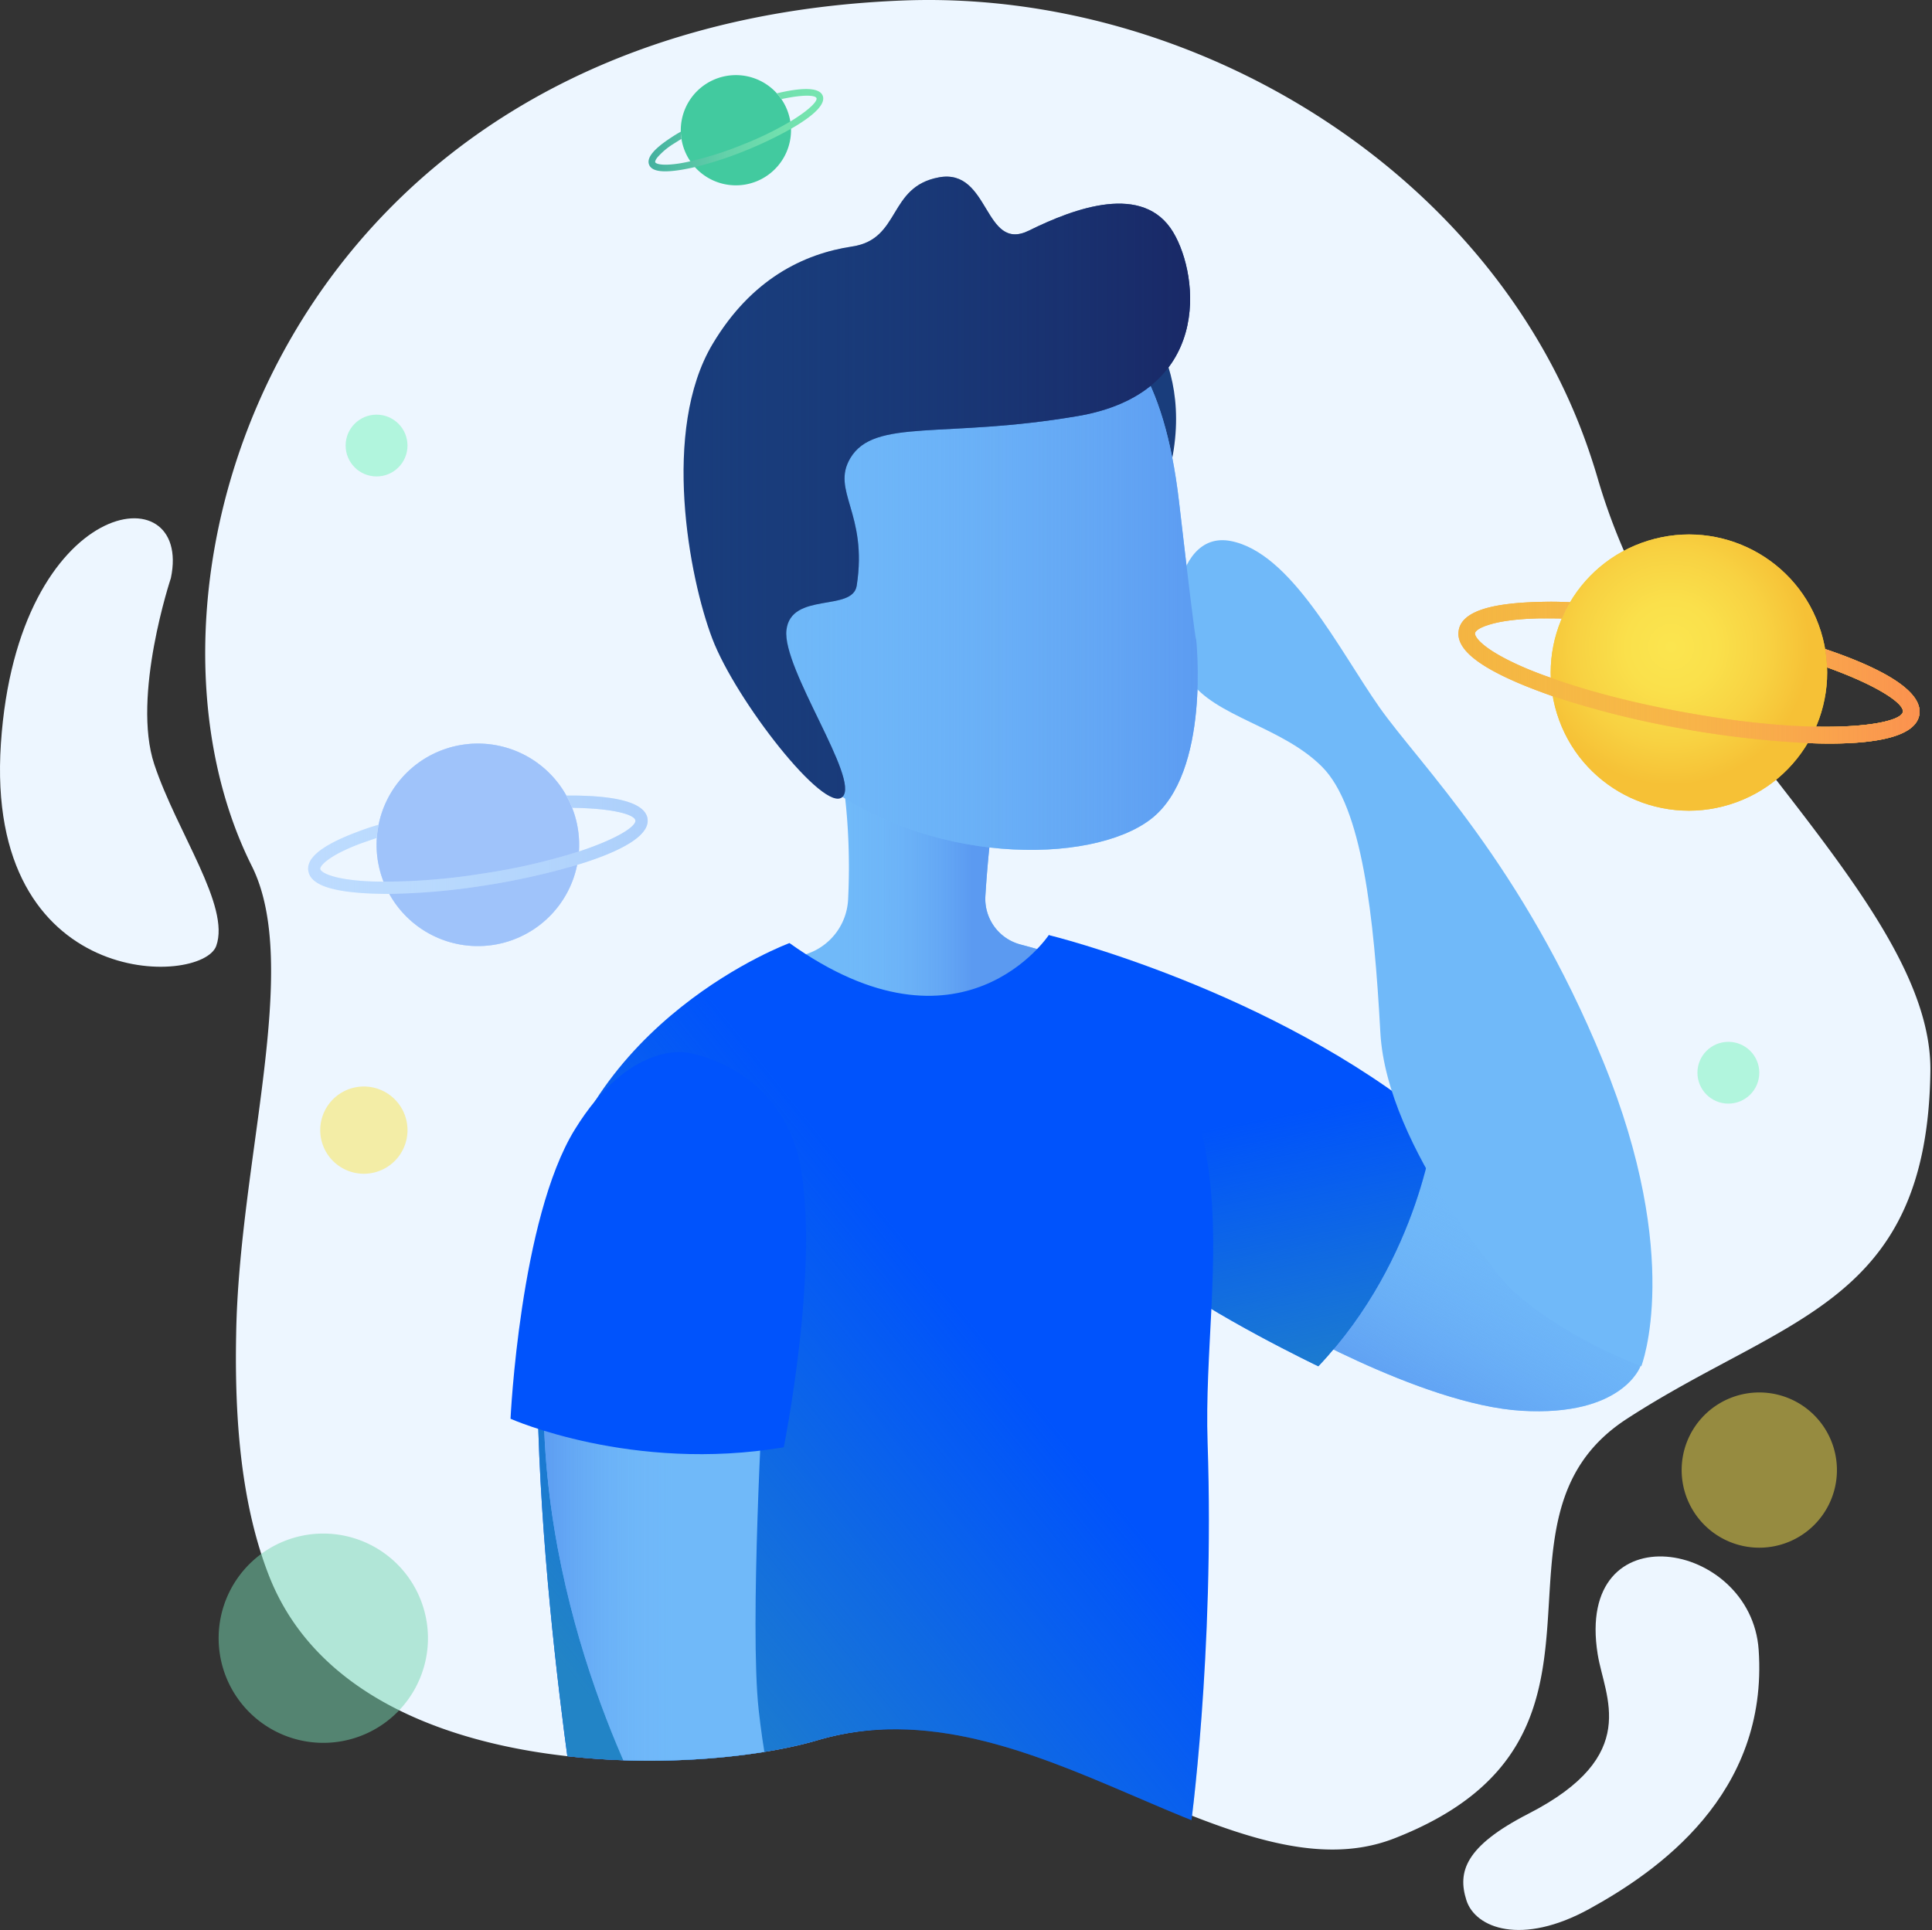 <svg id="Grupo_28" data-name="Grupo 28" xmlns="http://www.w3.org/2000/svg" xmlns:xlink="http://www.w3.org/1999/xlink" width="769.459" height="768.839" viewBox="0 0 769.459 768.839">
  <rect x="0" y="0" width="769.459" height="768.839" fill="#333333" stroke="none"/>
  <defs>
    <clipPath id="clip-path">
      <path id="Trazado_42" data-name="Trazado 42" d="M706.537,50.4S808.028,63.522,861.893,178.3s141.113,142.653,132.213,235.3S936.114,511.08,873.113,552.07s6.357,118.882-92.466,167.048c-61.827,30.128-143.892-64.566-229.918-39.074C501.3,694.688,365.1,698.082,332.386,614.457s63.432-182,49.189-247.6S294.522-19.36,706.537,50.4Z" transform="translate(-325.55 -40.529)" fill="none"/>
    </clipPath>
    <linearGradient id="linear-gradient" x1="0.656" y1="0.5" x2="0.239" y2="0.5" gradientUnits="objectBoundingBox">
      <stop offset="0" stop-color="#5b9af1"/>
      <stop offset="1" stop-color="#70b9f9" stop-opacity="0"/>
    </linearGradient>
    <linearGradient id="linear-gradient-2" x1="0.292" y1="0.985" x2="0.69" y2="0.356" xlink:href="#linear-gradient"/>
    <linearGradient id="linear-gradient-3" x1="0.661" y1="1.141" x2="0.536" y2="0.427" gradientUnits="objectBoundingBox">
      <stop offset="0" stop-color="#2284c6"/>
      <stop offset="1" stop-color="#2284c6" stop-opacity="0"/>
    </linearGradient>
    <linearGradient id="linear-gradient-4" x1="0.157" y1="0.955" x2="0.637" y2="0.481" xlink:href="#linear-gradient-3"/>
    <linearGradient id="linear-gradient-5" x1="-0.027" y1="0.5" x2="0.537" y2="0.5" xlink:href="#linear-gradient"/>
    <linearGradient id="linear-gradient-6" x1="1" y1="0.5" x2="0" y2="0.5" xlink:href="#linear-gradient"/>
    <linearGradient id="linear-gradient-7" x1="1" y1="0.5" x2="0" y2="0.5" gradientUnits="objectBoundingBox">
      <stop offset="0" stop-color="#192765"/>
      <stop offset="1" stop-color="#193d7c" stop-opacity="0"/>
    </linearGradient>
    <radialGradient id="radial-gradient" cx="66.886" cy="51.352" r="54.954" gradientTransform="matrix(0.466, -0.886, -0.887, -0.466, 81.259, 134.543)" gradientUnits="userSpaceOnUse">
      <stop offset="0.005" stop-color="#fbe54f"/>
      <stop offset="0.327" stop-color="#fae04b"/>
      <stop offset="0.687" stop-color="#f8d242"/>
      <stop offset="1" stop-color="#f6c136"/>
    </radialGradient>
    <linearGradient id="linear-gradient-8" x1="1" y1="0.5" x2="0" y2="0.5" gradientUnits="objectBoundingBox">
      <stop offset="0" stop-color="#fb904f"/>
      <stop offset="1" stop-color="#fbd74f" stop-opacity="0"/>
    </linearGradient>
    <radialGradient id="radial-gradient-2" cx="-646.104" cy="1608.434" r="21.982" gradientTransform="matrix(-0.928, 0.37, 0.369, 0.927, -2540.988, 490.713)" gradientUnits="userSpaceOnUse">
      <stop offset="0.005" stop-color="#76e5b0"/>
      <stop offset="0.268" stop-color="#71e2ae"/>
      <stop offset="0.563" stop-color="#63dbaa"/>
      <stop offset="0.872" stop-color="#4dcfa2"/>
      <stop offset="1" stop-color="#42ca9f"/>
    </radialGradient>
    <linearGradient id="linear-gradient-9" x1="1" y1="0.5" x2="0" y2="0.5" gradientUnits="objectBoundingBox">
      <stop offset="0.005" stop-color="#76e5b0"/>
      <stop offset="0.26" stop-color="#71e0ae"/>
      <stop offset="0.546" stop-color="#64d2aa"/>
      <stop offset="0.846" stop-color="#4fbca3"/>
      <stop offset="1" stop-color="#42ae9f"/>
    </linearGradient>
    <radialGradient id="radial-gradient-3" cx="-1157.323" cy="106.639" r="40.385" gradientTransform="matrix(-0.999, 0, 0, 0.998, -3099.733, 0.065)" gradientUnits="userSpaceOnUse">
      <stop offset="0" stop-color="#70b9f9" stop-opacity="0"/>
      <stop offset="1" stop-color="#5894f5"/>
    </radialGradient>
  </defs>
  <g id="Grupo_17" data-name="Grupo 17" transform="translate(0 0)">
    <path id="Trazado_21" data-name="Trazado 21" d="M351.035,660.479c32.688,83.59,168.876,80.224,218.343,65.58,85.984-25.471,165.826,64.081,229.9,39.054,101.859-39.789,29.458-126.01,92.459-167.048,63.008-40.969,119.715-45.369,120.993-138.482.646-46.688-49.794-98.241-93.98-158.872a245.509,245.509,0,0,1-38.24-76.393c-.987-3.436-2.042-6.8-3.168-10.161C840.356,102.784,720.7,28.37,603.38,32.985,358.365,42.618,287.194,263.9,344.164,377.707c20.044,40.032-5.148,117.633-6.2,186.842C337.293,599.119,340.134,632.572,351.035,660.479Z" transform="translate(-243.913 -32.782)" fill="#edf6ff"/>
    <g id="Grupo_7" data-name="Grupo 7" transform="translate(100.272 53.769)">
      <g id="Grupo_6" data-name="Grupo 6" clip-path="url(#clip-path)">
        <g id="Grupo_5" data-name="Grupo 5" transform="translate(103.054 16.588)">
          <path id="Trazado_22" data-name="Trazado 22" d="M403.03,51.6s34.12,29.622,7.538,86.935c-13.541,29.2-29.215-46.022-29.215-46.022L368.883,50.082Z" transform="translate(-155.625 -0.369)" fill="#193d7c"/>
          <path id="Trazado_23" data-name="Trazado 23" d="M465.457,104.089a460.57,460.57,0,0,0-5.239,46.848,18.8,18.8,0,0,0,13.944,19.155c6.065,1.617,13.958,3.838,23.142,6.7,0,0-18.981,32.259-63.689,32.266-43.444.007-59.138-29.538-59.138-29.538s6.079-2.63,14.854-5.733A24.153,24.153,0,0,0,405.548,152.3c.771-15.269.577-39.158-5.12-64.067C390.854,46.373,465.457,104.089,465.457,104.089Z" transform="translate(-271.104 135.797)" fill="#70b9f9"/>
          <path id="Trazado_24" data-name="Trazado 24" d="M465.457,104.089a460.57,460.57,0,0,0-5.239,46.848,18.8,18.8,0,0,0,13.944,19.155c6.065,1.617,13.958,3.838,23.142,6.7,0,0-18.981,32.259-63.689,32.266-43.444.007-59.138-29.538-59.138-29.538s6.079-2.63,14.854-5.733A24.153,24.153,0,0,0,405.548,152.3c.771-15.269.577-39.158-5.12-64.067C390.854,46.373,465.457,104.089,465.457,104.089Z" transform="translate(-271.104 135.797)" fill="url(#linear-gradient)"/>
          <path id="Trazado_25" data-name="Trazado 25" d="M489.651,200.659s-7.052,20.113-47.313,17.726-100.074-37.721-100.074-37.721l41.964-84.52,97.232,86.227Z" transform="translate(-39.639 273.257)" fill="#70b9f9"/>
          <path id="Trazado_26" data-name="Trazado 26" d="M489.651,200.659s-7.052,20.113-47.313,17.726-100.074-37.721-100.074-37.721l41.964-84.52,97.232,86.227Z" transform="translate(-39.639 273.257)" fill="url(#linear-gradient-2)"/>
          <path id="Trazado_27" data-name="Trazado 27" d="M354.05,86.453s88.936,21.585,153.758,75.095c0,0-5.461,53.385-46.4,96.68,0,0-43.443-20.786-63.237-36.8S354.05,86.453,354.05,86.453Z" transform="translate(-139.681 215.689)" fill="#0053fc"/>
          <path id="Trazado_28" data-name="Trazado 28" d="M354.05,86.453s88.936,21.585,153.758,75.095c0,0-5.461,53.385-46.4,96.68,0,0-43.443-20.786-63.237-36.8S354.05,86.453,354.05,86.453Z" transform="translate(-139.681 215.689)" fill="url(#linear-gradient-3)"/>
          <path id="Trazado_29" data-name="Trazado 29" d="M570.426,86.453s-34.571,52.261-103.263,3.186c0,0-82.795,30.447-96.44,112.24s12.283,241.532,12.283,241.532H626.723s9.8-70.306,6.962-154.736C631.315,218.126,658.682,140.532,570.426,86.453Z" transform="translate(-356.057 215.689)" fill="#0053fc"/>
          <path id="Trazado_30" data-name="Trazado 30" d="M570.426,86.453s-34.571,52.261-103.263,3.186c0,0-82.795,30.447-96.44,112.24s12.283,241.532,12.283,241.532H626.723s9.8-70.306,6.962-154.736C631.315,218.126,658.682,140.532,570.426,86.453Z" transform="translate(-356.057 215.689)" fill="url(#linear-gradient-4)"/>
          <path id="Trazado_31" data-name="Trazado 31" d="M478.828,112.5s-5.461,94.639-1.82,127.814,10.012,48.4,10.012,48.4H437.031s-45.771-77.482-45.66-172" transform="translate(-378.185 370.394)" fill="#70b9f9"/>
          <path id="Trazado_32" data-name="Trazado 32" d="M478.828,112.5s-5.461,94.639-1.82,127.814,10.012,48.4,10.012,48.4H437.031s-45.771-77.482-45.66-172" transform="translate(-378.185 370.394)" fill="url(#linear-gradient-5)"/>
          <path id="Trazado_33" data-name="Trazado 33" d="M460.259,93.38s-22.747-4.768-44.576,30.676-25.588,115.2-25.588,115.2,48.446,21.585,108.835,11.361c0,0,13.986-69.64,6.822-110.88S460.259,93.38,460.259,93.38Z" transform="translate(-390.095 255.568)" fill="#0053fc"/>
          <path id="Trazado_34" data-name="Trazado 34" d="M474.344,361.224s-48.578-54.864-51.114-101.288S416,170.051,399.969,154.012s-42.645-19.836-52.781-34.6-7.607-59.93,16.473-55.287,43.089,43.259,59.145,66.156,57.033,62.561,89.138,141.056,15.208,121.54,15.208,121.54S495.047,381.06,474.344,361.224Z" transform="translate(-76.8 81.044)" fill="#70b9f9"/>
          <path id="Trazado_35" data-name="Trazado 35" d="M560.242,184.42s5.954,53.406-17.987,71.9S452.29,274.839,408.61,239.811,367,142.882,368.022,130.91c1.709-20.12,28.124-68.9,78.522-75.171,39.226-4.886,95.057-27.963,106.91,74.29C560.749,192.97,560.242,184.42,560.242,184.42Z" transform="translate(-287.193 -0.403)" fill="#70b9f9"/>
          <path id="Trazado_36" data-name="Trazado 36" d="M560.242,184.42s5.954,53.406-17.987,71.9S452.29,274.839,408.61,239.811,367,142.882,368.022,130.91c1.709-20.12,28.124-68.9,78.522-75.171,39.226-4.886,95.057-27.963,106.91,74.29C560.749,192.97,560.242,184.42,560.242,184.42Z" transform="translate(-287.193 -0.403)" fill="url(#linear-gradient-6)"/>
          <path id="Trazado_37" data-name="Trazado 37" d="M563.136,65.169c10.533,17.712,15.271,63.99-38.01,73.124s-81.03.694-90.618,16.754c-7.816,13.11,7.038,21.918,2.529,50.838-1.647,10.522-26.22,2.339-27.985,17.691S438.475,283.07,431.374,290s-42.505-38.484-51.836-62.991-20.315-83.1.07-117.341c15.424-25.9,36.26-36.007,55.678-38.922S449.4,46.951,469.8,43.21,487.567,73.352,505.679,64.4,551.29,45.25,563.136,65.169Z" transform="translate(-299.161 -42.919)" fill="#193d7c"/>
          <path id="Trazado_38" data-name="Trazado 38" d="M563.136,65.169c10.533,17.712,15.271,63.99-38.01,73.124s-81.03.694-90.618,16.754c-7.816,13.11,7.038,21.918,2.529,50.838-1.647,10.522-26.22,2.339-27.985,17.691S438.475,283.07,431.374,290s-42.505-38.484-51.836-62.991-20.315-83.1.07-117.341c15.424-25.9,36.26-36.007,55.678-38.922S449.4,46.951,469.8,43.21,487.567,73.352,505.679,64.4,551.29,45.25,563.136,65.169Z" transform="translate(-299.161 -42.919)" fill="url(#linear-gradient-7)"/>
        </g>
      </g>
    </g>
    <g id="Grupo_10" data-name="Grupo 10" transform="translate(580.846 199.058)">
      <ellipse id="Elipse_1" data-name="Elipse 1" cx="55.001" cy="55.048" rx="55.001" ry="55.048" transform="translate(55.588 137.747) rotate(-107.285)" fill="url(#radial-gradient)"/>
      <g id="Grupo_8" data-name="Grupo 8" transform="translate(0 40.656)">
        <path id="Trazado_43" data-name="Trazado 43" d="M326.4,78.629c1.251-7,11.554-10.688,31.5-11.216,4.029-.139,8.323-.139,12.881.125a39.937,39.937,0,0,0-3.3,6.468c-1.522-.062-3.043-.062-4.5-.062H358.1c-9.907.264-16.181,1.381-19.947,2.637-3.828,1.187-5.155,2.505-5.287,3.234-.264,1.451,3.105,6.857,21.468,14.512,2.772,1.124,5.676,2.242,8.782,3.3,14.6,5.282,32.758,9.966,52.045,13.527,21.461,3.956,39.5,5.677,53.5,5.941,21.857.4,34.009-2.644,34.606-5.879s-9.643-10.355-30.181-17.747a45.167,45.167,0,0,0-.792-7.322c21.531,7.26,39.3,16.5,37.51,26.325-1.584,8.509-16.841,11.348-35.732,11.348-2.835,0-5.676-.062-8.65-.194a393.079,393.079,0,0,1-51.447-6,363.841,363.841,0,0,1-50.127-12.673c-4.294-1.513-8.323-3.033-12.019-4.546-17.174-7.128-25.56-13.728-25.56-20.321A10.128,10.128,0,0,1,326.4,78.629Z" transform="translate(-326.263 -67.321)" fill="#f4b442"/>
      </g>
      <g id="Grupo_9" data-name="Grupo 9" transform="translate(0 40.656)">
        <path id="Trazado_44" data-name="Trazado 44" d="M326.4,78.629c1.251-7,11.554-10.688,31.5-11.216,4.029-.139,8.323-.139,12.881.125a39.937,39.937,0,0,0-3.3,6.468c-1.522-.062-3.043-.062-4.5-.062H358.1c-9.907.264-16.181,1.381-19.947,2.637-3.828,1.187-5.155,2.505-5.287,3.234-.264,1.451,3.105,6.857,21.468,14.512,2.772,1.124,5.676,2.242,8.782,3.3,14.6,5.282,32.758,9.966,52.045,13.527,21.461,3.956,39.5,5.677,53.5,5.941,21.857.4,34.009-2.644,34.606-5.879s-9.643-10.355-30.181-17.747a45.167,45.167,0,0,0-.792-7.322c21.531,7.26,39.3,16.5,37.51,26.325-1.584,8.509-16.841,11.348-35.732,11.348-2.835,0-5.676-.062-8.65-.194a393.079,393.079,0,0,1-51.447-6,363.841,363.841,0,0,1-50.127-12.673c-4.294-1.513-8.323-3.033-12.019-4.546-17.174-7.128-25.56-13.728-25.56-20.321A10.128,10.128,0,0,1,326.4,78.629Z" transform="translate(-326.263 -67.321)" fill="url(#linear-gradient-8)"/>
      </g>
    </g>
    <g id="Grupo_12" data-name="Grupo 12" transform="translate(258.3 29.923)">
      <path id="Trazado_45" data-name="Trazado 45" d="M388.814,67.157a21.954,21.954,0,1,0,12.265-28.5A21.969,21.969,0,0,0,388.814,67.157Z" transform="translate(-374.431 -37.093)" fill="url(#radial-gradient-2)"/>
      <g id="Grupo_11" data-name="Grupo 11" transform="translate(0 5.539)">
        <path id="Trazado_46" data-name="Trazado 46" d="M384.788,68.406c-1.065-2.625,1.624-6.062,8.251-10.472,1.333-.9,2.781-1.814,4.377-2.692a15.705,15.705,0,0,0,.258,2.883c-.526.3-1.037.625-1.529.935L394.492,60.1a28.867,28.867,0,0,0-6.173,5.126c-1.042,1.212-1.2,1.938-1.094,2.21.22.549,2.509,1.661,10.335.348,1.175-.21,2.394-.449,3.669-.754a134.579,134.579,0,0,0,20.449-6.482,133.591,133.591,0,0,0,19.331-9.35c7.463-4.506,10.922-8.109,10.435-9.331s-5.461-1.451-13.966.415a18.536,18.536,0,0,0-1.825-2.305c8.81-2.119,16.775-2.773,18.266.926,1.276,3.212-3.273,7.408-9.651,11.417-.96.606-1.93,1.184-2.962,1.771a156.533,156.533,0,0,1-18.653,8.9,145.675,145.675,0,0,1-19.623,6.362c-1.772.4-3.454.745-5.026,1.017-7.315,1.236-11.548.792-12.953-1.437A3.53,3.53,0,0,1,384.788,68.406Z" transform="translate(-384.562 -38.254)" fill="url(#linear-gradient-9)"/>
      </g>
    </g>
    <g id="Grupo_16" data-name="Grupo 16" transform="translate(122.718 296.212)" opacity="0.31">
      <path id="Trazado_47" data-name="Trazado 47" d="M403.58,121.911a40.334,40.334,0,1,0,33.7-45.973A40.323,40.323,0,0,0,403.58,121.911Z" transform="translate(-375.843 -75.461)" fill="#92c3fe"/>
      <path id="Trazado_48" data-name="Trazado 48" d="M403.58,121.911a40.334,40.334,0,1,0,33.7-45.973A40.323,40.323,0,0,0,403.58,121.911Z" transform="translate(-375.843 -75.461)" fill="url(#radial-gradient-3)"/>
      <g id="Grupo_14" data-name="Grupo 14" transform="translate(0 20.713)">
        <g id="Grupo_13" data-name="Grupo 13">
          <path id="Trazado_49" data-name="Trazado 49" d="M399.245,108.437c-.82-5.143,5.419-10.182,19.092-15.359,2.758-1.062,5.725-2.1,8.942-3.012a29.241,29.241,0,0,0-.723,5.268c-1.063.319-2.119.687-3.12,1.041l-3.383,1.18c-6.795,2.568-10.866,4.858-13.166,6.635-2.362,1.742-2.96,2.977-2.876,3.512.167,1.069,3.807,4,18.362,4.865,2.189.1,4.474.18,6.878.167a248.393,248.393,0,0,0,39.282-3.193,246.55,246.55,0,0,0,38.448-8.794c15.229-5,22.9-10.029,22.531-12.409s-9.178-4.844-25.171-5a33.172,33.172,0,0,0-2.32-4.879c16.653-.167,31.181,1.936,32.32,9.168.959,6.274-8.914,11.917-21.982,16.47-1.966.687-3.946,1.326-6.037,1.95A286.305,286.305,0,0,1,469.27,114.3a268.136,268.136,0,0,1-37.746,3.325c-3.342-.021-6.5-.1-9.421-.257-13.6-.784-21-3.331-22.594-7.891A8.469,8.469,0,0,1,399.245,108.437Z" transform="translate(-399.174 -78.446)" fill="#92c3fe"/>
        </g>
      </g>
      <g id="Grupo_15" data-name="Grupo 15" transform="translate(0 20.713)">
        <path id="Trazado_50" data-name="Trazado 50" d="M399.245,108.437c-.82-5.143,5.419-10.182,19.092-15.359,2.758-1.062,5.725-2.1,8.942-3.012a29.241,29.241,0,0,0-.723,5.268c-1.063.319-2.119.687-3.12,1.041l-3.383,1.18c-6.795,2.568-10.866,4.858-13.166,6.635-2.362,1.742-2.96,2.977-2.876,3.512.167,1.069,3.807,4,18.362,4.865,2.189.1,4.474.18,6.878.167a248.393,248.393,0,0,0,39.282-3.193,246.55,246.55,0,0,0,38.448-8.794c15.229-5,22.9-10.029,22.531-12.409s-9.178-4.844-25.171-5a33.172,33.172,0,0,0-2.32-4.879c16.653-.167,31.181,1.936,32.32,9.168.959,6.274-8.914,11.917-21.982,16.47-1.966.687-3.946,1.326-6.037,1.95A286.305,286.305,0,0,1,469.27,114.3a268.136,268.136,0,0,1-37.746,3.325c-3.342-.021-6.5-.1-9.421-.257-13.6-.784-21-3.331-22.594-7.891A8.469,8.469,0,0,1,399.245,108.437Z" transform="translate(-399.174 -78.446)" fill="url(#linear-gradient-6)"/>
      </g>
    </g>
    <path id="Trazado_51" data-name="Trazado 51" d="M388.977,161.077c2.73,17.08,17.612,40.344-27.52,63.5-25.394,13.041-28.34,23.229-24.761,34.5,3.529,11.118,22.01,18.281,48.981,3.436s71.4-45.522,67.413-103.224C450.067,115.583,379.778,103.535,388.977,161.077Z" transform="translate(247.332 497.914)" fill="#edf6ff"/>
    <path id="Trazado_52" data-name="Trazado 52" d="M491.824,86.35s-15.674,47.007-6.6,74.227,30.361,56.349,24.671,72.291-92.369,18.309-85.768-80.6S500.655,44.111,491.824,86.35Z" transform="translate(-423.768 143.941)" fill="#edf6ff"/>
  </g>
  <g id="Grupo_20" data-name="Grupo 20" transform="translate(580.846 199.058)">
    <ellipse id="Elipse_2" data-name="Elipse 2" cx="55.001" cy="55.048" rx="55.001" ry="55.048" transform="translate(55.588 137.747) rotate(-107.285)" fill="url(#radial-gradient)"/>
    <g id="Grupo_18" data-name="Grupo 18" transform="translate(0 40.656)">
      <path id="Trazado_53" data-name="Trazado 53" d="M326.4,78.629c1.251-7,11.554-10.688,31.5-11.216,4.029-.139,8.323-.139,12.881.125a39.937,39.937,0,0,0-3.3,6.468c-1.522-.062-3.043-.062-4.5-.062H358.1c-9.907.264-16.181,1.381-19.947,2.637-3.828,1.187-5.155,2.505-5.287,3.234-.264,1.451,3.105,6.857,21.468,14.512,2.772,1.124,5.676,2.242,8.782,3.3,14.6,5.282,32.758,9.966,52.045,13.527,21.461,3.956,39.5,5.677,53.5,5.941,21.857.4,34.009-2.644,34.606-5.879s-9.643-10.355-30.181-17.747a45.167,45.167,0,0,0-.792-7.322c21.531,7.26,39.3,16.5,37.51,26.325-1.584,8.509-16.841,11.348-35.732,11.348-2.835,0-5.676-.062-8.65-.194a393.079,393.079,0,0,1-51.447-6,363.841,363.841,0,0,1-50.127-12.673c-4.294-1.513-8.323-3.033-12.019-4.546-17.174-7.128-25.56-13.728-25.56-20.321A10.128,10.128,0,0,1,326.4,78.629Z" transform="translate(-326.263 -67.321)" fill="#f4b442"/>
    </g>
    <g id="Grupo_19" data-name="Grupo 19" transform="translate(0 40.656)">
      <path id="Trazado_54" data-name="Trazado 54" d="M326.4,78.629c1.251-7,11.554-10.688,31.5-11.216,4.029-.139,8.323-.139,12.881.125a39.937,39.937,0,0,0-3.3,6.468c-1.522-.062-3.043-.062-4.5-.062H358.1c-9.907.264-16.181,1.381-19.947,2.637-3.828,1.187-5.155,2.505-5.287,3.234-.264,1.451,3.105,6.857,21.468,14.512,2.772,1.124,5.676,2.242,8.782,3.3,14.6,5.282,32.758,9.966,52.045,13.527,21.461,3.956,39.5,5.677,53.5,5.941,21.857.4,34.009-2.644,34.606-5.879s-9.643-10.355-30.181-17.747a45.167,45.167,0,0,0-.792-7.322c21.531,7.26,39.3,16.5,37.51,26.325-1.584,8.509-16.841,11.348-35.732,11.348-2.835,0-5.676-.062-8.65-.194a393.079,393.079,0,0,1-51.447-6,363.841,363.841,0,0,1-50.127-12.673c-4.294-1.513-8.323-3.033-12.019-4.546-17.174-7.128-25.56-13.728-25.56-20.321A10.128,10.128,0,0,1,326.4,78.629Z" transform="translate(-326.263 -67.321)" fill="url(#linear-gradient-8)"/>
    </g>
  </g>
  <g id="Grupo_26" data-name="Grupo 26" transform="translate(122.718 296.212)" opacity="0.31">
    <path id="Trazado_57" data-name="Trazado 57" d="M403.58,121.911a40.334,40.334,0,1,0,33.7-45.973A40.323,40.323,0,0,0,403.58,121.911Z" transform="translate(-375.843 -75.461)" fill="#92c3fe"/>
    <path id="Trazado_58" data-name="Trazado 58" d="M403.58,121.911a40.334,40.334,0,1,0,33.7-45.973A40.323,40.323,0,0,0,403.58,121.911Z" transform="translate(-375.843 -75.461)" fill="url(#radial-gradient-3)"/>
    <g id="Grupo_24" data-name="Grupo 24" transform="translate(0 20.713)">
      <g id="Grupo_23" data-name="Grupo 23">
        <path id="Trazado_59" data-name="Trazado 59" d="M399.245,108.437c-.82-5.143,5.419-10.182,19.092-15.359,2.758-1.062,5.725-2.1,8.942-3.012a29.241,29.241,0,0,0-.723,5.268c-1.063.319-2.119.687-3.12,1.041l-3.383,1.18c-6.795,2.568-10.866,4.858-13.166,6.635-2.362,1.742-2.96,2.977-2.876,3.512.167,1.069,3.807,4,18.362,4.865,2.189.1,4.474.18,6.878.167a248.393,248.393,0,0,0,39.282-3.193,246.55,246.55,0,0,0,38.448-8.794c15.229-5,22.9-10.029,22.531-12.409s-9.178-4.844-25.171-5a33.172,33.172,0,0,0-2.32-4.879c16.653-.167,31.181,1.936,32.32,9.168.959,6.274-8.914,11.917-21.982,16.47-1.966.687-3.946,1.326-6.037,1.95A286.305,286.305,0,0,1,469.27,114.3a268.136,268.136,0,0,1-37.746,3.325c-3.342-.021-6.5-.1-9.421-.257-13.6-.784-21-3.331-22.594-7.891A8.469,8.469,0,0,1,399.245,108.437Z" transform="translate(-399.174 -78.446)" fill="#92c3fe"/>
      </g>
    </g>
    <g id="Grupo_25" data-name="Grupo 25" transform="translate(0 20.713)">
      <path id="Trazado_60" data-name="Trazado 60" d="M399.245,108.437c-.82-5.143,5.419-10.182,19.092-15.359,2.758-1.062,5.725-2.1,8.942-3.012a29.241,29.241,0,0,0-.723,5.268c-1.063.319-2.119.687-3.12,1.041l-3.383,1.18c-6.795,2.568-10.866,4.858-13.166,6.635-2.362,1.742-2.96,2.977-2.876,3.512.167,1.069,3.807,4,18.362,4.865,2.189.1,4.474.18,6.878.167a248.393,248.393,0,0,0,39.282-3.193,246.55,246.55,0,0,0,38.448-8.794c15.229-5,22.9-10.029,22.531-12.409s-9.178-4.844-25.171-5a33.172,33.172,0,0,0-2.32-4.879c16.653-.167,31.181,1.936,32.32,9.168.959,6.274-8.914,11.917-21.982,16.47-1.966.687-3.946,1.326-6.037,1.95A286.305,286.305,0,0,1,469.27,114.3a268.136,268.136,0,0,1-37.746,3.325c-3.342-.021-6.5-.1-9.421-.257-13.6-.784-21-3.331-22.594-7.891A8.469,8.469,0,0,1,399.245,108.437Z" transform="translate(-399.174 -78.446)" fill="url(#linear-gradient-6)"/>
    </g>
  </g>
  <g id="Grupo_27" data-name="Grupo 27" transform="translate(87.078 165.185)">
    <ellipse id="Elipse_3" data-name="Elipse 3" cx="12.317" cy="12.305" rx="12.317" ry="12.305" transform="translate(588.961 249.845)" fill="#76f4bd" opacity="0.5"/>
    <ellipse id="Elipse_4" data-name="Elipse 4" cx="12.317" cy="12.305" rx="12.317" ry="12.305" transform="translate(50.58)" fill="#76f4bd" opacity="0.5"/>
    <path id="Trazado_61" data-name="Trazado 61" d="M331,143.591a30.92,30.92,0,1,0,30.917-30.885A30.9,30.9,0,0,0,331,143.591Z" transform="translate(251.677 276.814)" fill="#fbe54f" opacity="0.5"/>
    <path id="Trazado_62" data-name="Trazado 62" d="M412.942,112.5a17.376,17.376,0,1,0,17.376-17.358A17.369,17.369,0,0,0,412.942,112.5Z" transform="translate(-372.479 172.501)" fill="#fbe54f" opacity="0.5"/>
    <path id="Trazado_63" data-name="Trazado 63" d="M411.769,162.448a41.682,41.682,0,1,0,41.686-41.642A41.66,41.66,0,0,0,411.769,162.448Z" transform="translate(-411.769 324.931)" fill="#76d6b0" opacity="0.5"/>
  </g>
</svg>
